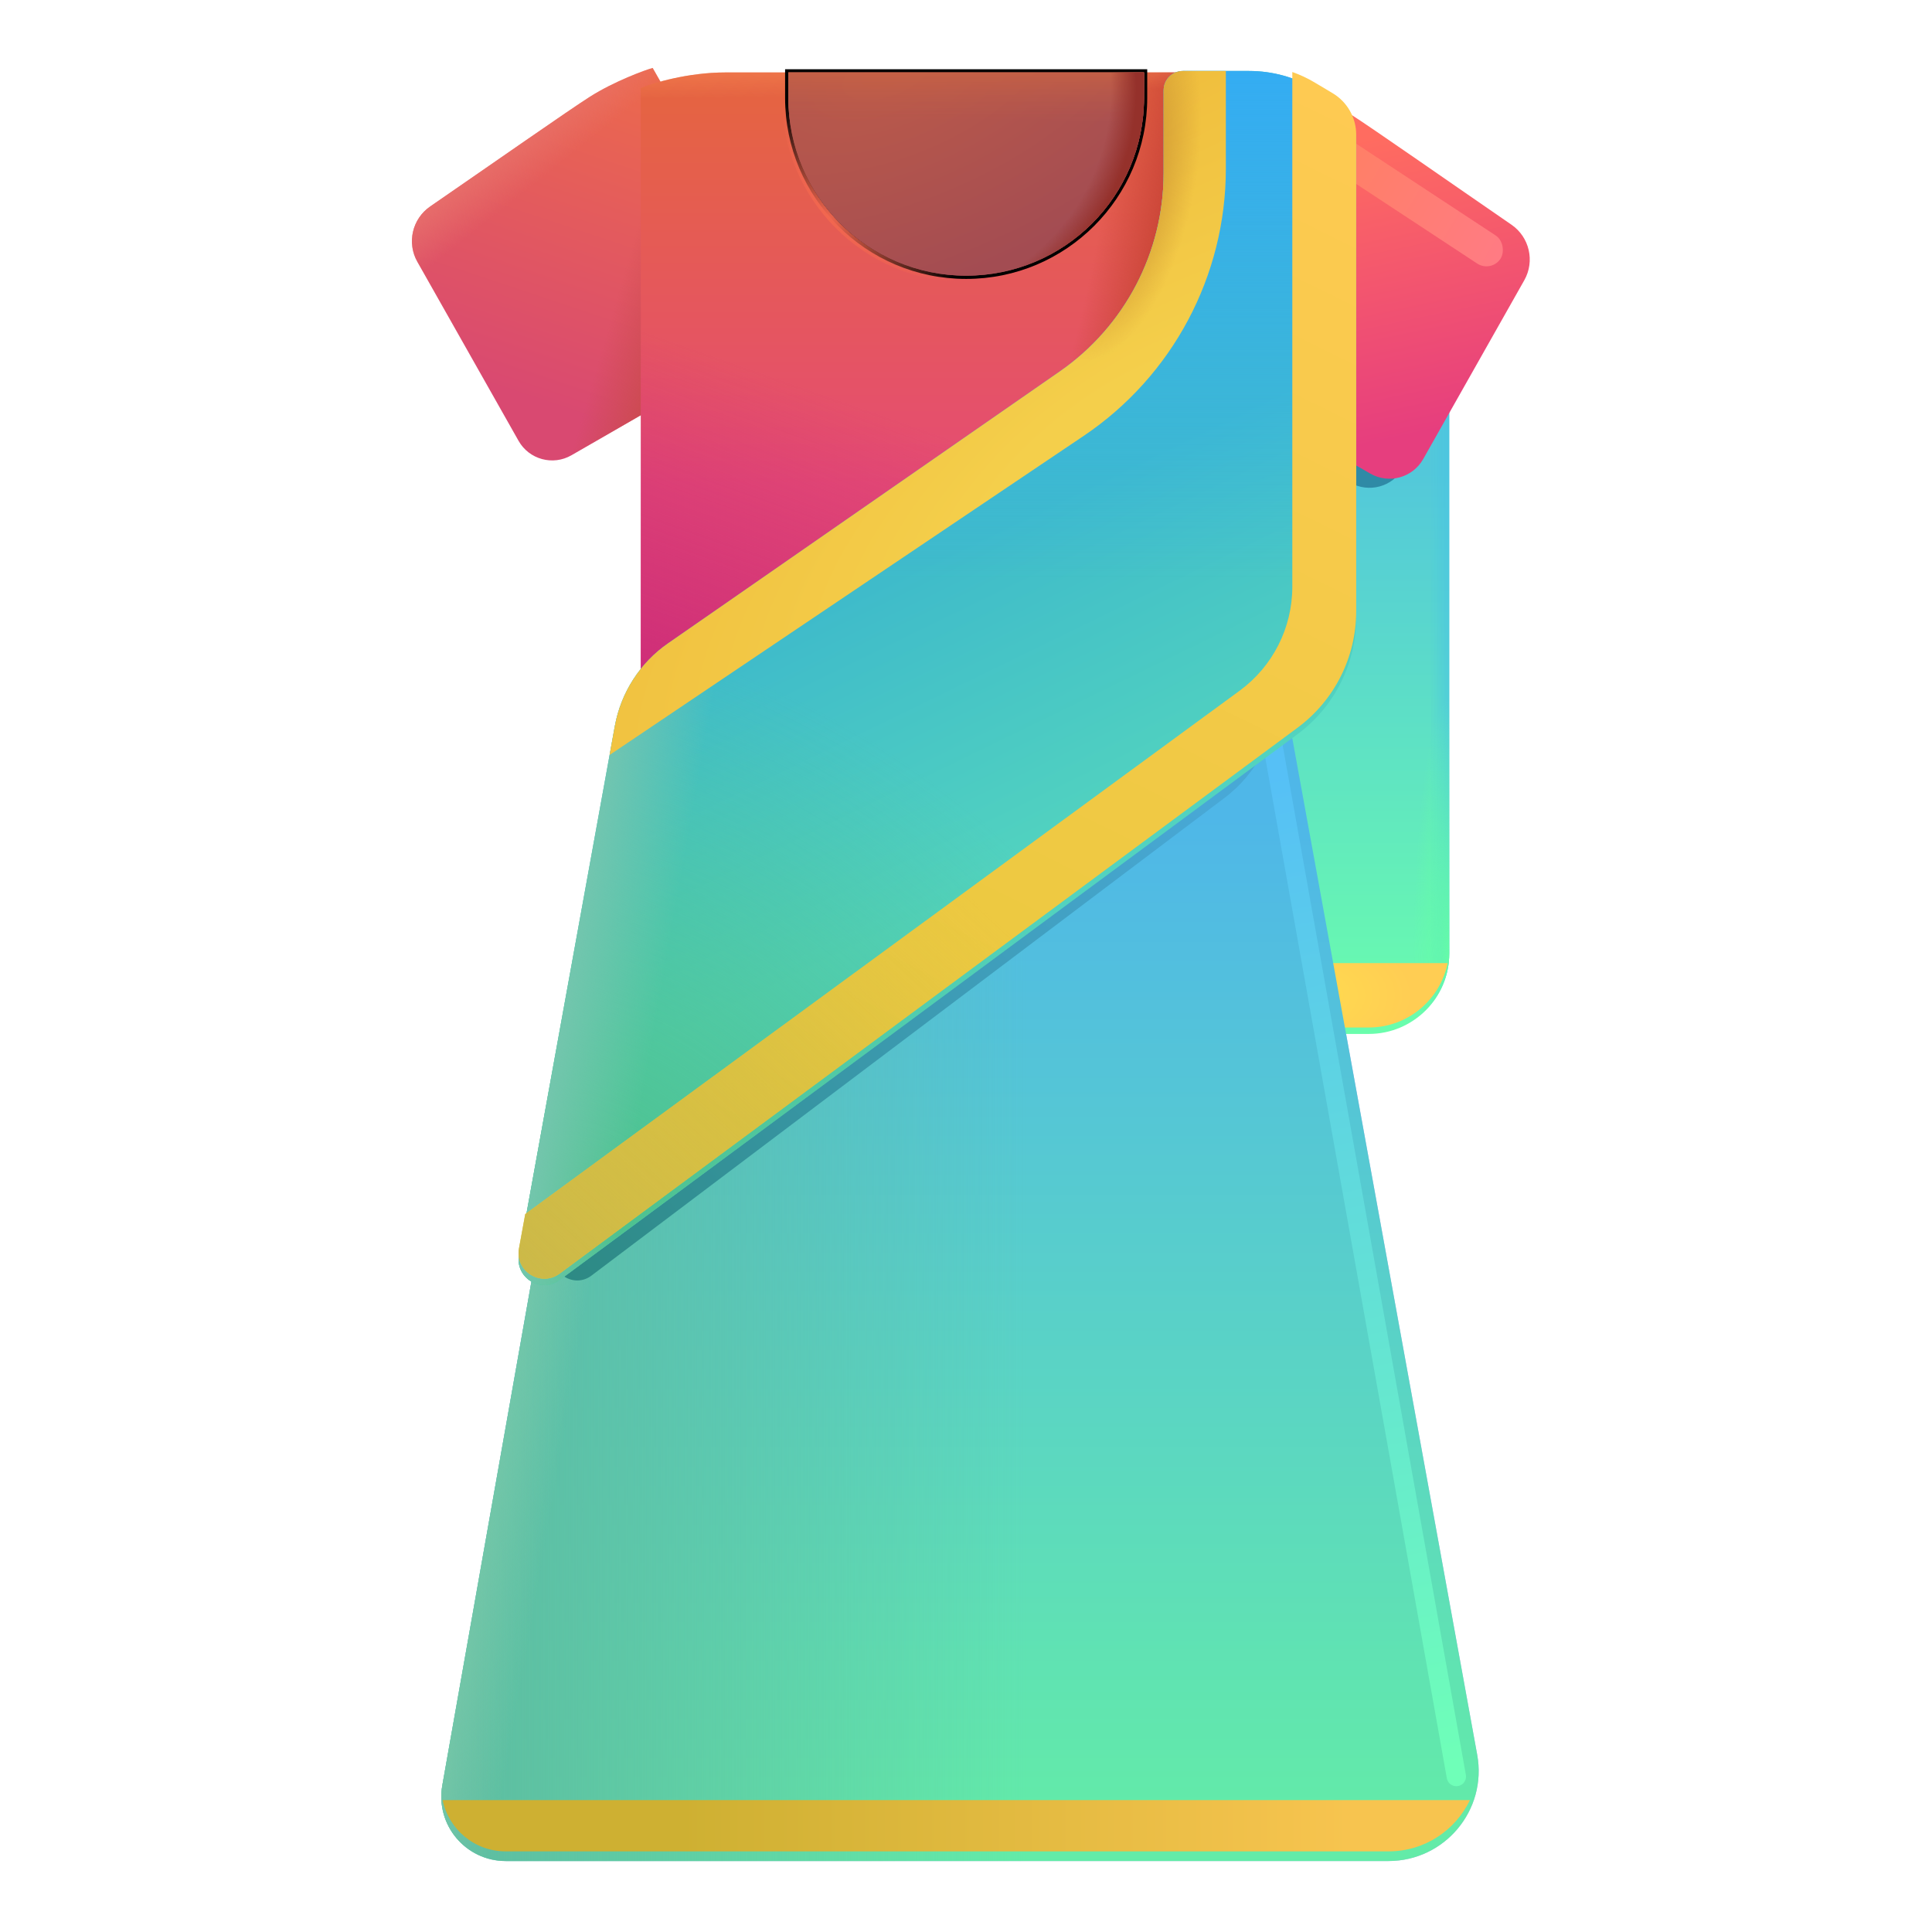 <svg viewBox="1 1 30 30" xmlns="http://www.w3.org/2000/svg">
<path d="M7.868 28.724L9.614 18.852L20.91 11.602L23.938 28.248C24.095 29.107 23.434 29.898 22.561 29.898H8.853C8.231 29.898 7.76 29.337 7.868 28.724Z" fill="#836CE0" fill-opacity="0.5"/>
<path d="M17.973 6.633H23.504V15.805C23.504 16.495 22.945 17.055 22.254 17.055H17.973V6.633Z" fill="url(#paint0_linear_18_16776)"/>
<path d="M17.973 6.633H23.504V15.805C23.504 16.495 22.945 17.055 22.254 17.055H17.973V6.633Z" fill="url(#paint1_linear_18_16776)"/>
<path d="M17.973 6.633H23.504V15.805C23.504 16.495 22.945 17.055 22.254 17.055H17.973V6.633Z" fill="url(#paint2_radial_18_16776)"/>
<g filter="url(#filter0_f_18_16776)">
<path d="M21.677 2.926C21.302 2.688 20.867 2.529 20.755 2.5L20.474 2.883V7.633L21.965 8.494C22.254 8.661 22.623 8.56 22.788 8.27L24.359 5.49C24.525 5.196 24.438 4.823 24.159 4.631C23.241 3.999 21.99 3.124 21.677 2.926Z" fill="#2F8AA6"/>
</g>
<g filter="url(#filter1_i_18_16776)">
<path fill-rule="evenodd" clip-rule="evenodd" d="M23.479 16.055C23.363 16.625 22.859 17.055 22.254 17.055H17.973V16.055H23.479Z" fill="url(#paint3_radial_18_16776)"/>
</g>
<path d="M7.868 28.724L9.614 18.852L20.91 11.602L23.938 28.248C24.095 29.107 23.434 29.898 22.561 29.898H8.853C8.231 29.898 7.76 29.337 7.868 28.724Z" fill="url(#paint4_linear_18_16776)"/>
<path d="M7.868 28.724L9.614 18.852L20.91 11.602L23.938 28.248C24.095 29.107 23.434 29.898 22.561 29.898H8.853C8.231 29.898 7.76 29.337 7.868 28.724Z" fill="url(#paint5_linear_18_16776)"/>
<path d="M7.868 28.724L9.614 18.852L20.91 11.602L23.938 28.248C24.095 29.107 23.434 29.898 22.561 29.898H8.853C8.231 29.898 7.76 29.337 7.868 28.724Z" fill="url(#paint6_linear_18_16776)"/>
<g filter="url(#filter2_f_18_16776)">
<path d="M10.174 17.281C14.31 14.252 18.28 11.208 20.837 9.34V11.737C20.837 12.394 20.526 13.012 19.998 13.402L10.181 20.81C9.913 21.008 9.541 20.776 9.6 20.448L10.174 17.281Z" fill="url(#paint7_radial_18_16776)"/>
</g>
<g filter="url(#filter3_i_18_16776)">
<path d="M10.012 2.801C10.387 2.563 10.873 2.384 10.985 2.355L11.215 2.758V7.508L9.724 8.369C9.435 8.536 9.066 8.435 8.902 8.145L7.33 5.365C7.164 5.071 7.251 4.698 7.53 4.506C8.448 3.874 9.699 2.999 10.012 2.801Z" fill="url(#paint8_linear_18_16776)"/>
<path d="M10.012 2.801C10.387 2.563 10.873 2.384 10.985 2.355L11.215 2.758V7.508L9.724 8.369C9.435 8.536 9.066 8.435 8.902 8.145L7.33 5.365C7.164 5.071 7.251 4.698 7.53 4.506C8.448 3.874 9.699 2.999 10.012 2.801Z" fill="url(#paint9_linear_18_16776)"/>
<path d="M10.012 2.801C10.387 2.563 10.873 2.384 10.985 2.355L11.215 2.758V7.508L9.724 8.369C9.435 8.536 9.066 8.435 8.902 8.145L7.33 5.365C7.164 5.071 7.251 4.698 7.53 4.506C8.448 3.874 9.699 2.999 10.012 2.801Z" fill="url(#paint10_linear_18_16776)"/>
</g>
<path d="M10.95 11.602V2.367C11.146 2.286 11.685 2.125 12.264 2.125H19.74C20.32 2.125 20.858 2.286 21.055 2.367V11.602H10.95Z" fill="url(#paint11_linear_18_16776)"/>
<path d="M10.95 11.602V2.367C11.146 2.286 11.685 2.125 12.264 2.125H19.74C20.32 2.125 20.858 2.286 21.055 2.367V11.602H10.95Z" fill="url(#paint12_linear_18_16776)"/>
<path d="M10.95 11.602V2.367C11.146 2.286 11.685 2.125 12.264 2.125H19.74C20.32 2.125 20.858 2.286 21.055 2.367V11.602H10.95Z" fill="url(#paint13_radial_18_16776)"/>
<path d="M10.95 11.602V2.367C11.146 2.286 11.685 2.125 12.264 2.125H19.74C20.32 2.125 20.858 2.286 21.055 2.367V11.602H10.95Z" fill="url(#paint14_linear_18_16776)"/>
<g filter="url(#filter4_f_18_16776)">
<path d="M13.241 2.075H13.191V2.125V2.52C13.191 4.072 14.449 5.331 16.002 5.331C17.555 5.331 18.814 4.072 18.814 2.52V2.125V2.075H18.764H13.241Z" stroke="url(#paint15_radial_18_16776)" stroke-width="0.1"/>
</g>
<path d="M13.241 2.125V2.52C13.241 4.045 14.477 5.281 16.002 5.281C17.527 5.281 18.764 4.045 18.764 2.52V2.125H13.241Z" fill="url(#paint16_radial_18_16776)"/>
<path d="M13.241 2.125V2.52C13.241 4.045 14.477 5.281 16.002 5.281C17.527 5.281 18.764 4.045 18.764 2.52V2.125H13.241Z" fill="url(#paint17_linear_18_16776)"/>
<path d="M13.241 2.125V2.52C13.241 4.045 14.477 5.281 16.002 5.281C17.527 5.281 18.764 4.045 18.764 2.52V2.125H13.241Z" fill="url(#paint18_radial_18_16776)"/>
<path d="M13.241 2.125V2.52C13.241 4.045 14.477 5.281 16.002 5.281C17.527 5.281 18.764 4.045 18.764 2.52V2.125H13.241Z" fill="url(#paint19_radial_18_16776)"/>
<path d="M13.241 2.125V2.52C13.241 4.045 14.477 5.281 16.002 5.281C17.527 5.281 18.764 4.045 18.764 2.52V2.125H13.241Z" fill="url(#paint20_linear_18_16776)"/>
<path d="M13.241 2.125V2.52C13.241 4.045 14.477 5.281 16.002 5.281C17.527 5.281 18.764 4.045 18.764 2.52V2.125H13.241Z" fill="url(#paint21_radial_18_16776)"/>
<path d="M21.988 2.785C21.613 2.548 21.178 2.388 21.066 2.359L20.785 2.742V7.492L22.276 8.353C22.565 8.52 22.934 8.419 23.099 8.129L24.67 5.35C24.836 5.055 24.749 4.682 24.471 4.49C23.552 3.858 22.301 2.984 21.988 2.785Z" fill="url(#paint22_linear_18_16776)"/>
<g filter="url(#filter5_i_18_16776)">
<path d="M23.825 29.102C23.601 29.568 23.126 29.898 22.561 29.898H8.853C8.362 29.898 7.966 29.549 7.873 29.102H23.825Z" fill="url(#paint23_linear_18_16776)"/>
</g>
<g filter="url(#filter6_f_18_16776)">
<path d="M20.726 12.352L23.614 28.586" stroke="url(#paint24_linear_18_16776)" stroke-width="0.3" stroke-linecap="round"/>
</g>
<g filter="url(#filter7_f_18_16776)">
<rect x="21.809" y="3.067" width="3.153" height="0.522" rx="0.261" transform="rotate(33.341 21.809 3.067)" fill="url(#paint25_linear_18_16776)"/>
</g>
<path d="M19.069 3.686V2.402C19.069 2.236 19.203 2.102 19.369 2.102H20.395C20.757 2.102 21.111 2.199 21.421 2.385L21.693 2.547C21.92 2.683 22.059 2.927 22.059 3.191V10.592C22.059 11.306 21.72 11.977 21.147 12.401L9.691 20.876C9.399 21.092 8.994 20.84 9.059 20.483L10.547 12.275C10.642 11.754 10.939 11.291 11.375 10.989L17.457 6.767C18.467 6.066 19.069 4.915 19.069 3.686Z" fill="url(#paint26_linear_18_16776)"/>
<path d="M19.069 3.686V2.402C19.069 2.236 19.203 2.102 19.369 2.102H20.395C20.757 2.102 21.111 2.199 21.421 2.385L21.693 2.547C21.92 2.683 22.059 2.927 22.059 3.191V10.592C22.059 11.306 21.72 11.977 21.147 12.401L9.691 20.876C9.399 21.092 8.994 20.84 9.059 20.483L10.547 12.275C10.642 11.754 10.939 11.291 11.375 10.989L17.457 6.767C18.467 6.066 19.069 4.915 19.069 3.686Z" fill="url(#paint27_radial_18_16776)"/>
<path d="M19.069 3.686V2.402C19.069 2.236 19.203 2.102 19.369 2.102H20.395C20.757 2.102 21.111 2.199 21.421 2.385L21.693 2.547C21.92 2.683 22.059 2.927 22.059 3.191V10.592C22.059 11.306 21.72 11.977 21.147 12.401L9.691 20.876C9.399 21.092 8.994 20.84 9.059 20.483L10.547 12.275C10.642 11.754 10.939 11.291 11.375 10.989L17.457 6.767C18.467 6.066 19.069 4.915 19.069 3.686Z" fill="url(#paint28_linear_18_16776)"/>
<path d="M19.069 3.686V2.402C19.069 2.236 19.203 2.102 19.369 2.102H20.395C20.757 2.102 21.111 2.199 21.421 2.385L21.693 2.547C21.92 2.683 22.059 2.927 22.059 3.191V10.592C22.059 11.306 21.72 11.977 21.147 12.401L9.691 20.876C9.399 21.092 8.994 20.84 9.059 20.483L10.547 12.275C10.642 11.754 10.939 11.291 11.375 10.989L17.457 6.767C18.467 6.066 19.069 4.915 19.069 3.686Z" fill="url(#paint29_linear_18_16776)"/>
<path d="M10.466 12.723L17.828 7.768C19.208 6.838 20.035 5.284 20.035 3.62V2.102H19.369C19.203 2.102 19.069 2.236 19.069 2.402V3.686C19.069 4.915 18.467 6.066 17.457 6.767L11.375 10.989C10.939 11.291 10.642 11.754 10.547 12.275L10.466 12.723Z" fill="url(#paint30_radial_18_16776)"/>
<path d="M10.466 12.723L17.828 7.768C19.208 6.838 20.035 5.284 20.035 3.62V2.102H19.369C19.203 2.102 19.069 2.236 19.069 2.402V3.686C19.069 4.915 18.467 6.066 17.457 6.767L11.375 10.989C10.939 11.291 10.642 11.754 10.547 12.275L10.466 12.723Z" fill="url(#paint31_radial_18_16776)"/>
<g filter="url(#filter8_i_18_16776)">
<path d="M9.156 19.952L20.248 11.826C20.763 11.449 21.067 10.85 21.067 10.212V2.218C21.189 2.261 21.308 2.317 21.421 2.385L21.693 2.547C21.92 2.683 22.059 2.927 22.059 3.191V10.592C22.059 11.306 21.72 11.977 21.147 12.401L9.691 20.876C9.399 21.092 8.994 20.84 9.059 20.483L9.156 19.952Z" fill="url(#paint32_linear_18_16776)"/>
<path d="M9.156 19.952L20.248 11.826C20.763 11.449 21.067 10.85 21.067 10.212V2.218C21.189 2.261 21.308 2.317 21.421 2.385L21.693 2.547C21.92 2.683 22.059 2.927 22.059 3.191V10.592C22.059 11.306 21.72 11.977 21.147 12.401L9.691 20.876C9.399 21.092 8.994 20.84 9.059 20.483L9.156 19.952Z" fill="url(#paint33_linear_18_16776)"/>
</g>
<defs>
<filter id="filter0_f_18_16776" x="20.224" y="2.25" width="4.469" height="6.575" filterUnits="userSpaceOnUse" color-interpolation-filters="sRGB">
<feFlood flood-opacity="0" result="BackgroundImageFix"/>
<feBlend mode="normal" in="SourceGraphic" in2="BackgroundImageFix" result="shape"/>
<feGaussianBlur stdDeviation="0.125" result="effect1_foregroundBlur_18_16776"/>
</filter>
<filter id="filter1_i_18_16776" x="17.973" y="15.955" width="5.506" height="1.1" filterUnits="userSpaceOnUse" color-interpolation-filters="sRGB">
<feFlood flood-opacity="0" result="BackgroundImageFix"/>
<feBlend mode="normal" in="SourceGraphic" in2="BackgroundImageFix" result="shape"/>
<feColorMatrix in="SourceAlpha" type="matrix" values="0 0 0 0 0 0 0 0 0 0 0 0 0 0 0 0 0 0 127 0" result="hardAlpha"/>
<feOffset dy="-0.1"/>
<feGaussianBlur stdDeviation="0.1"/>
<feComposite in2="hardAlpha" operator="arithmetic" k2="-1" k3="1"/>
<feColorMatrix type="matrix" values="0 0 0 0 0.745 0 0 0 0 0.62 0 0 0 0 0.427 0 0 0 1 0"/>
<feBlend mode="normal" in2="shape" result="effect1_innerShadow_18_16776"/>
</filter>
<filter id="filter2_f_18_16776" x="8.994" y="8.74" width="12.444" height="12.744" filterUnits="userSpaceOnUse" color-interpolation-filters="sRGB">
<feFlood flood-opacity="0" result="BackgroundImageFix"/>
<feBlend mode="normal" in="SourceGraphic" in2="BackgroundImageFix" result="shape"/>
<feGaussianBlur stdDeviation="0.3" result="effect1_foregroundBlur_18_16776"/>
</filter>
<filter id="filter3_i_18_16776" x="7.246" y="2.055" width="4.119" height="6.394" filterUnits="userSpaceOnUse" color-interpolation-filters="sRGB">
<feFlood flood-opacity="0" result="BackgroundImageFix"/>
<feBlend mode="normal" in="SourceGraphic" in2="BackgroundImageFix" result="shape"/>
<feColorMatrix in="SourceAlpha" type="matrix" values="0 0 0 0 0 0 0 0 0 0 0 0 0 0 0 0 0 0 127 0" result="hardAlpha"/>
<feOffset dx="0.15" dy="-0.3"/>
<feGaussianBlur stdDeviation="0.25"/>
<feComposite in2="hardAlpha" operator="arithmetic" k2="-1" k3="1"/>
<feColorMatrix type="matrix" values="0 0 0 0 0.729 0 0 0 0 0.22 0 0 0 0 0.404 0 0 0 1 0"/>
<feBlend mode="normal" in2="shape" result="effect1_innerShadow_18_16776"/>
</filter>
<filter id="filter4_f_18_16776" x="13.04" y="1.925" width="5.924" height="3.556" filterUnits="userSpaceOnUse" color-interpolation-filters="sRGB">
<feFlood flood-opacity="0" result="BackgroundImageFix"/>
<feBlend mode="normal" in="SourceGraphic" in2="BackgroundImageFix" result="shape"/>
<feGaussianBlur stdDeviation="0.05" result="effect1_foregroundBlur_18_16776"/>
</filter>
<filter id="filter5_i_18_16776" x="7.873" y="28.952" width="15.952" height="0.947" filterUnits="userSpaceOnUse" color-interpolation-filters="sRGB">
<feFlood flood-opacity="0" result="BackgroundImageFix"/>
<feBlend mode="normal" in="SourceGraphic" in2="BackgroundImageFix" result="shape"/>
<feColorMatrix in="SourceAlpha" type="matrix" values="0 0 0 0 0 0 0 0 0 0 0 0 0 0 0 0 0 0 127 0" result="hardAlpha"/>
<feOffset dy="-0.15"/>
<feGaussianBlur stdDeviation="0.175"/>
<feComposite in2="hardAlpha" operator="arithmetic" k2="-1" k3="1"/>
<feColorMatrix type="matrix" values="0 0 0 0 0.776 0 0 0 0 0.522 0 0 0 0 0.294 0 0 0 1 0"/>
<feBlend mode="normal" in2="shape" result="effect1_innerShadow_18_16776"/>
</filter>
<filter id="filter6_f_18_16776" x="20.276" y="11.902" width="3.788" height="17.134" filterUnits="userSpaceOnUse" color-interpolation-filters="sRGB">
<feFlood flood-opacity="0" result="BackgroundImageFix"/>
<feBlend mode="normal" in="SourceGraphic" in2="BackgroundImageFix" result="shape"/>
<feGaussianBlur stdDeviation="0.15" result="effect1_foregroundBlur_18_16776"/>
</filter>
<filter id="filter7_f_18_16776" x="21.122" y="2.668" width="3.72" height="2.968" filterUnits="userSpaceOnUse" color-interpolation-filters="sRGB">
<feFlood flood-opacity="0" result="BackgroundImageFix"/>
<feBlend mode="normal" in="SourceGraphic" in2="BackgroundImageFix" result="shape"/>
<feGaussianBlur stdDeviation="0.25" result="effect1_foregroundBlur_18_16776"/>
</filter>
<filter id="filter8_i_18_16776" x="9.052" y="2.118" width="13.007" height="18.838" filterUnits="userSpaceOnUse" color-interpolation-filters="sRGB">
<feFlood flood-opacity="0" result="BackgroundImageFix"/>
<feBlend mode="normal" in="SourceGraphic" in2="BackgroundImageFix" result="shape"/>
<feColorMatrix in="SourceAlpha" type="matrix" values="0 0 0 0 0 0 0 0 0 0 0 0 0 0 0 0 0 0 127 0" result="hardAlpha"/>
<feOffset dy="-0.1"/>
<feGaussianBlur stdDeviation="0.15"/>
<feComposite in2="hardAlpha" operator="arithmetic" k2="-1" k3="1"/>
<feColorMatrix type="matrix" values="0 0 0 0 0.678 0 0 0 0 0.612 0 0 0 0 0.212 0 0 0 1 0"/>
<feBlend mode="normal" in2="shape" result="effect1_innerShadow_18_16776"/>
</filter>
<linearGradient id="paint0_linear_18_16776" x1="20.738" y1="6.633" x2="20.738" y2="17.258" gradientUnits="userSpaceOnUse">
<stop offset="0.158" stop-color="#53C8DA"/>
<stop offset="1" stop-color="#6BFFAB"/>
</linearGradient>
<linearGradient id="paint1_linear_18_16776" x1="23.692" y1="15.039" x2="23.192" y2="15.039" gradientUnits="userSpaceOnUse">
<stop stop-color="#49C4E3"/>
<stop offset="1" stop-color="#49C4E3" stop-opacity="0"/>
</linearGradient>
<radialGradient id="paint2_radial_18_16776" cx="0" cy="0" r="1" gradientUnits="userSpaceOnUse" gradientTransform="translate(23.504 16.008) rotate(-90) scale(4.164 0.562)">
<stop stop-color="#65FCA7"/>
<stop offset="1" stop-color="#65FCA7" stop-opacity="0"/>
</radialGradient>
<radialGradient id="paint3_radial_18_16776" cx="0" cy="0" r="1" gradientUnits="userSpaceOnUse" gradientTransform="translate(21.223 16.555) scale(1.719 1.016)">
<stop stop-color="#FFDC4F"/>
<stop offset="1" stop-color="#FFCD53"/>
</radialGradient>
<linearGradient id="paint4_linear_18_16776" x1="15.907" y1="13.664" x2="15.907" y2="29.352" gradientUnits="userSpaceOnUse">
<stop stop-color="#4FB7E8"/>
<stop offset="1" stop-color="#63EBA8"/>
</linearGradient>
<linearGradient id="paint5_linear_18_16776" x1="7.853" y1="26.227" x2="16.942" y2="26.227" gradientUnits="userSpaceOnUse">
<stop stop-color="#5DBBA1"/>
<stop offset="1" stop-color="#5DBBA1" stop-opacity="0"/>
</linearGradient>
<linearGradient id="paint6_linear_18_16776" x1="7.241" y1="27.083" x2="9.058" y2="27.394" gradientUnits="userSpaceOnUse">
<stop stop-color="#86CEAD"/>
<stop offset="1" stop-color="#86CEAD" stop-opacity="0"/>
</linearGradient>
<radialGradient id="paint7_radial_18_16776" cx="0" cy="0" r="1" gradientUnits="userSpaceOnUse" gradientTransform="translate(19.805 13.069) rotate(144.966) scale(13.739 13.383)">
<stop stop-color="#49A9D9"/>
<stop offset="1" stop-color="#2B877D"/>
</radialGradient>
<linearGradient id="paint8_linear_18_16776" x1="10.973" y1="2.355" x2="9.23" y2="7.57" gradientUnits="userSpaceOnUse">
<stop stop-color="#EC6A4C"/>
<stop offset="1" stop-color="#D94971"/>
</linearGradient>
<linearGradient id="paint9_linear_18_16776" x1="11.215" y1="7.602" x2="10.035" y2="7.258" gradientUnits="userSpaceOnUse">
<stop offset="0.138" stop-color="#CA4A4C"/>
<stop offset="1" stop-color="#CA4A4C" stop-opacity="0"/>
</linearGradient>
<linearGradient id="paint10_linear_18_16776" x1="8.035" y1="3.695" x2="8.692" y2="4.523" gradientUnits="userSpaceOnUse">
<stop stop-color="#E9766F"/>
<stop offset="1" stop-color="#E9766F" stop-opacity="0"/>
</linearGradient>
<linearGradient id="paint11_linear_18_16776" x1="16.002" y1="2.125" x2="16.002" y2="8.539" gradientUnits="userSpaceOnUse">
<stop stop-color="#E5653F"/>
<stop offset="1" stop-color="#E54C74"/>
</linearGradient>
<linearGradient id="paint12_linear_18_16776" x1="11.192" y1="12.289" x2="13.098" y2="6.863" gradientUnits="userSpaceOnUse">
<stop stop-color="#CB2979"/>
<stop offset="1" stop-color="#CB2979" stop-opacity="0"/>
</linearGradient>
<radialGradient id="paint13_radial_18_16776" cx="0" cy="0" r="1" gradientUnits="userSpaceOnUse" gradientTransform="translate(13.223 4.648) rotate(13.069) scale(6.288 15.103)">
<stop offset="0.752" stop-color="#CB4637" stop-opacity="0"/>
<stop offset="0.905" stop-color="#CB4637"/>
</radialGradient>
<linearGradient id="paint14_linear_18_16776" x1="15.645" y1="1.664" x2="15.66" y2="2.445" gradientUnits="userSpaceOnUse">
<stop stop-color="#F78555"/>
<stop offset="1" stop-color="#F78555" stop-opacity="0"/>
</linearGradient>
<radialGradient id="paint15_radial_18_16776" cx="0" cy="0" r="1" gradientUnits="userSpaceOnUse" gradientTransform="translate(13.848 4.383) rotate(-50.194) scale(1.342 2.349)">
<stop stop-color="#F2674F"/>
<stop offset="1" stop-color="#F2674F" stop-opacity="0"/>
</radialGradient>
<radialGradient id="paint16_radial_18_16776" cx="0" cy="0" r="1" gradientUnits="userSpaceOnUse" gradientTransform="translate(14.787 2.125) rotate(68.948) scale(3.382 6.913)">
<stop stop-color="#BB5A4A"/>
<stop offset="1" stop-color="#A34C52"/>
</radialGradient>
<linearGradient id="paint17_linear_18_16776" x1="16.002" y1="1.852" x2="16.002" y2="2.914" gradientUnits="userSpaceOnUse">
<stop stop-color="#CE6741"/>
<stop offset="1" stop-color="#BA594A" stop-opacity="0"/>
</linearGradient>
<radialGradient id="paint18_radial_18_16776" cx="0" cy="0" r="1" gradientUnits="userSpaceOnUse" gradientTransform="translate(15.145 2.523) rotate(32.307) scale(3.771 3.966)">
<stop offset="0.812" stop-color="#95312B" stop-opacity="0"/>
<stop offset="0.915" stop-color="#95312B"/>
</radialGradient>
<radialGradient id="paint19_radial_18_16776" cx="0" cy="0" r="1" gradientUnits="userSpaceOnUse" gradientTransform="translate(14.787 2.125) rotate(68.948) scale(3.382 6.913)">
<stop stop-color="#BB5A4A"/>
<stop offset="1" stop-color="#A34C52"/>
</radialGradient>
<linearGradient id="paint20_linear_18_16776" x1="16.002" y1="1.852" x2="16.002" y2="2.914" gradientUnits="userSpaceOnUse">
<stop stop-color="#CE6741"/>
<stop offset="1" stop-color="#BA594A" stop-opacity="0"/>
</linearGradient>
<radialGradient id="paint21_radial_18_16776" cx="0" cy="0" r="1" gradientUnits="userSpaceOnUse" gradientTransform="translate(15.145 2.523) rotate(32.307) scale(3.771 3.966)">
<stop offset="0.812" stop-color="#95312B" stop-opacity="0"/>
<stop offset="0.915" stop-color="#95312B"/>
</radialGradient>
<linearGradient id="paint22_linear_18_16776" x1="22.004" y1="3.195" x2="22.973" y2="7.758" gradientUnits="userSpaceOnUse">
<stop stop-color="#FF6C60"/>
<stop offset="1" stop-color="#E63E7E"/>
</linearGradient>
<linearGradient id="paint23_linear_18_16776" x1="11.567" y1="29.898" x2="21.973" y2="29.898" gradientUnits="userSpaceOnUse">
<stop stop-color="#CEB032"/>
<stop offset="1" stop-color="#F7C44F"/>
</linearGradient>
<linearGradient id="paint24_linear_18_16776" x1="20.882" y1="13.008" x2="23.945" y2="28.352" gradientUnits="userSpaceOnUse">
<stop stop-color="#56C0F6"/>
<stop offset="1" stop-color="#6FFFB8"/>
</linearGradient>
<linearGradient id="paint25_linear_18_16776" x1="22.27" y1="3.379" x2="25.094" y2="3.242" gradientUnits="userSpaceOnUse">
<stop stop-color="#FF7F68"/>
<stop offset="1" stop-color="#FF7B85"/>
</linearGradient>
<linearGradient id="paint26_linear_18_16776" x1="17.16" y1="14.383" x2="14.785" y2="9.508" gradientUnits="userSpaceOnUse">
<stop stop-color="#52D3BF"/>
<stop offset="0.919" stop-color="#3FBBCA"/>
</linearGradient>
<radialGradient id="paint27_radial_18_16776" cx="0" cy="0" r="1" gradientUnits="userSpaceOnUse" gradientTransform="translate(10.098 19.758) rotate(-58.82) scale(8.511 11.11)">
<stop stop-color="#4EC18D"/>
<stop offset="1" stop-color="#4EC18D" stop-opacity="0"/>
</radialGradient>
<linearGradient id="paint28_linear_18_16776" x1="20.535" y1="1.852" x2="20.535" y2="10.008" gradientUnits="userSpaceOnUse">
<stop stop-color="#34ACF4"/>
<stop offset="1" stop-color="#34ACF4" stop-opacity="0"/>
</linearGradient>
<linearGradient id="paint29_linear_18_16776" x1="9.504" y1="17.102" x2="11.098" y2="17.383" gradientUnits="userSpaceOnUse">
<stop stop-color="#77C6AF"/>
<stop offset="1" stop-color="#77C6AF" stop-opacity="0"/>
</linearGradient>
<radialGradient id="paint30_radial_18_16776" cx="0" cy="0" r="1" gradientUnits="userSpaceOnUse" gradientTransform="translate(18.223 8.258) rotate(-127.025) scale(4.619 11.781)">
<stop offset="0.212" stop-color="#F4CF4B"/>
<stop offset="1" stop-color="#F0BE3D"/>
</radialGradient>
<radialGradient id="paint31_radial_18_16776" cx="0" cy="0" r="1" gradientUnits="userSpaceOnUse" gradientTransform="translate(18.223 3.602) rotate(9.246) scale(1.361 3.033)">
<stop offset="0.463" stop-color="#D29C35"/>
<stop offset="1" stop-color="#D29C35" stop-opacity="0"/>
</radialGradient>
<linearGradient id="paint32_linear_18_16776" x1="22.059" y1="2.695" x2="13.785" y2="19.508" gradientUnits="userSpaceOnUse">
<stop stop-color="#FECA52"/>
<stop offset="1" stop-color="#E7C93B"/>
</linearGradient>
<linearGradient id="paint33_linear_18_16776" x1="9.41" y1="21.133" x2="15.556" y2="14.539" gradientUnits="userSpaceOnUse">
<stop stop-color="#CCB948"/>
<stop offset="1" stop-color="#CCB948" stop-opacity="0"/>
</linearGradient>
</defs>
</svg>
